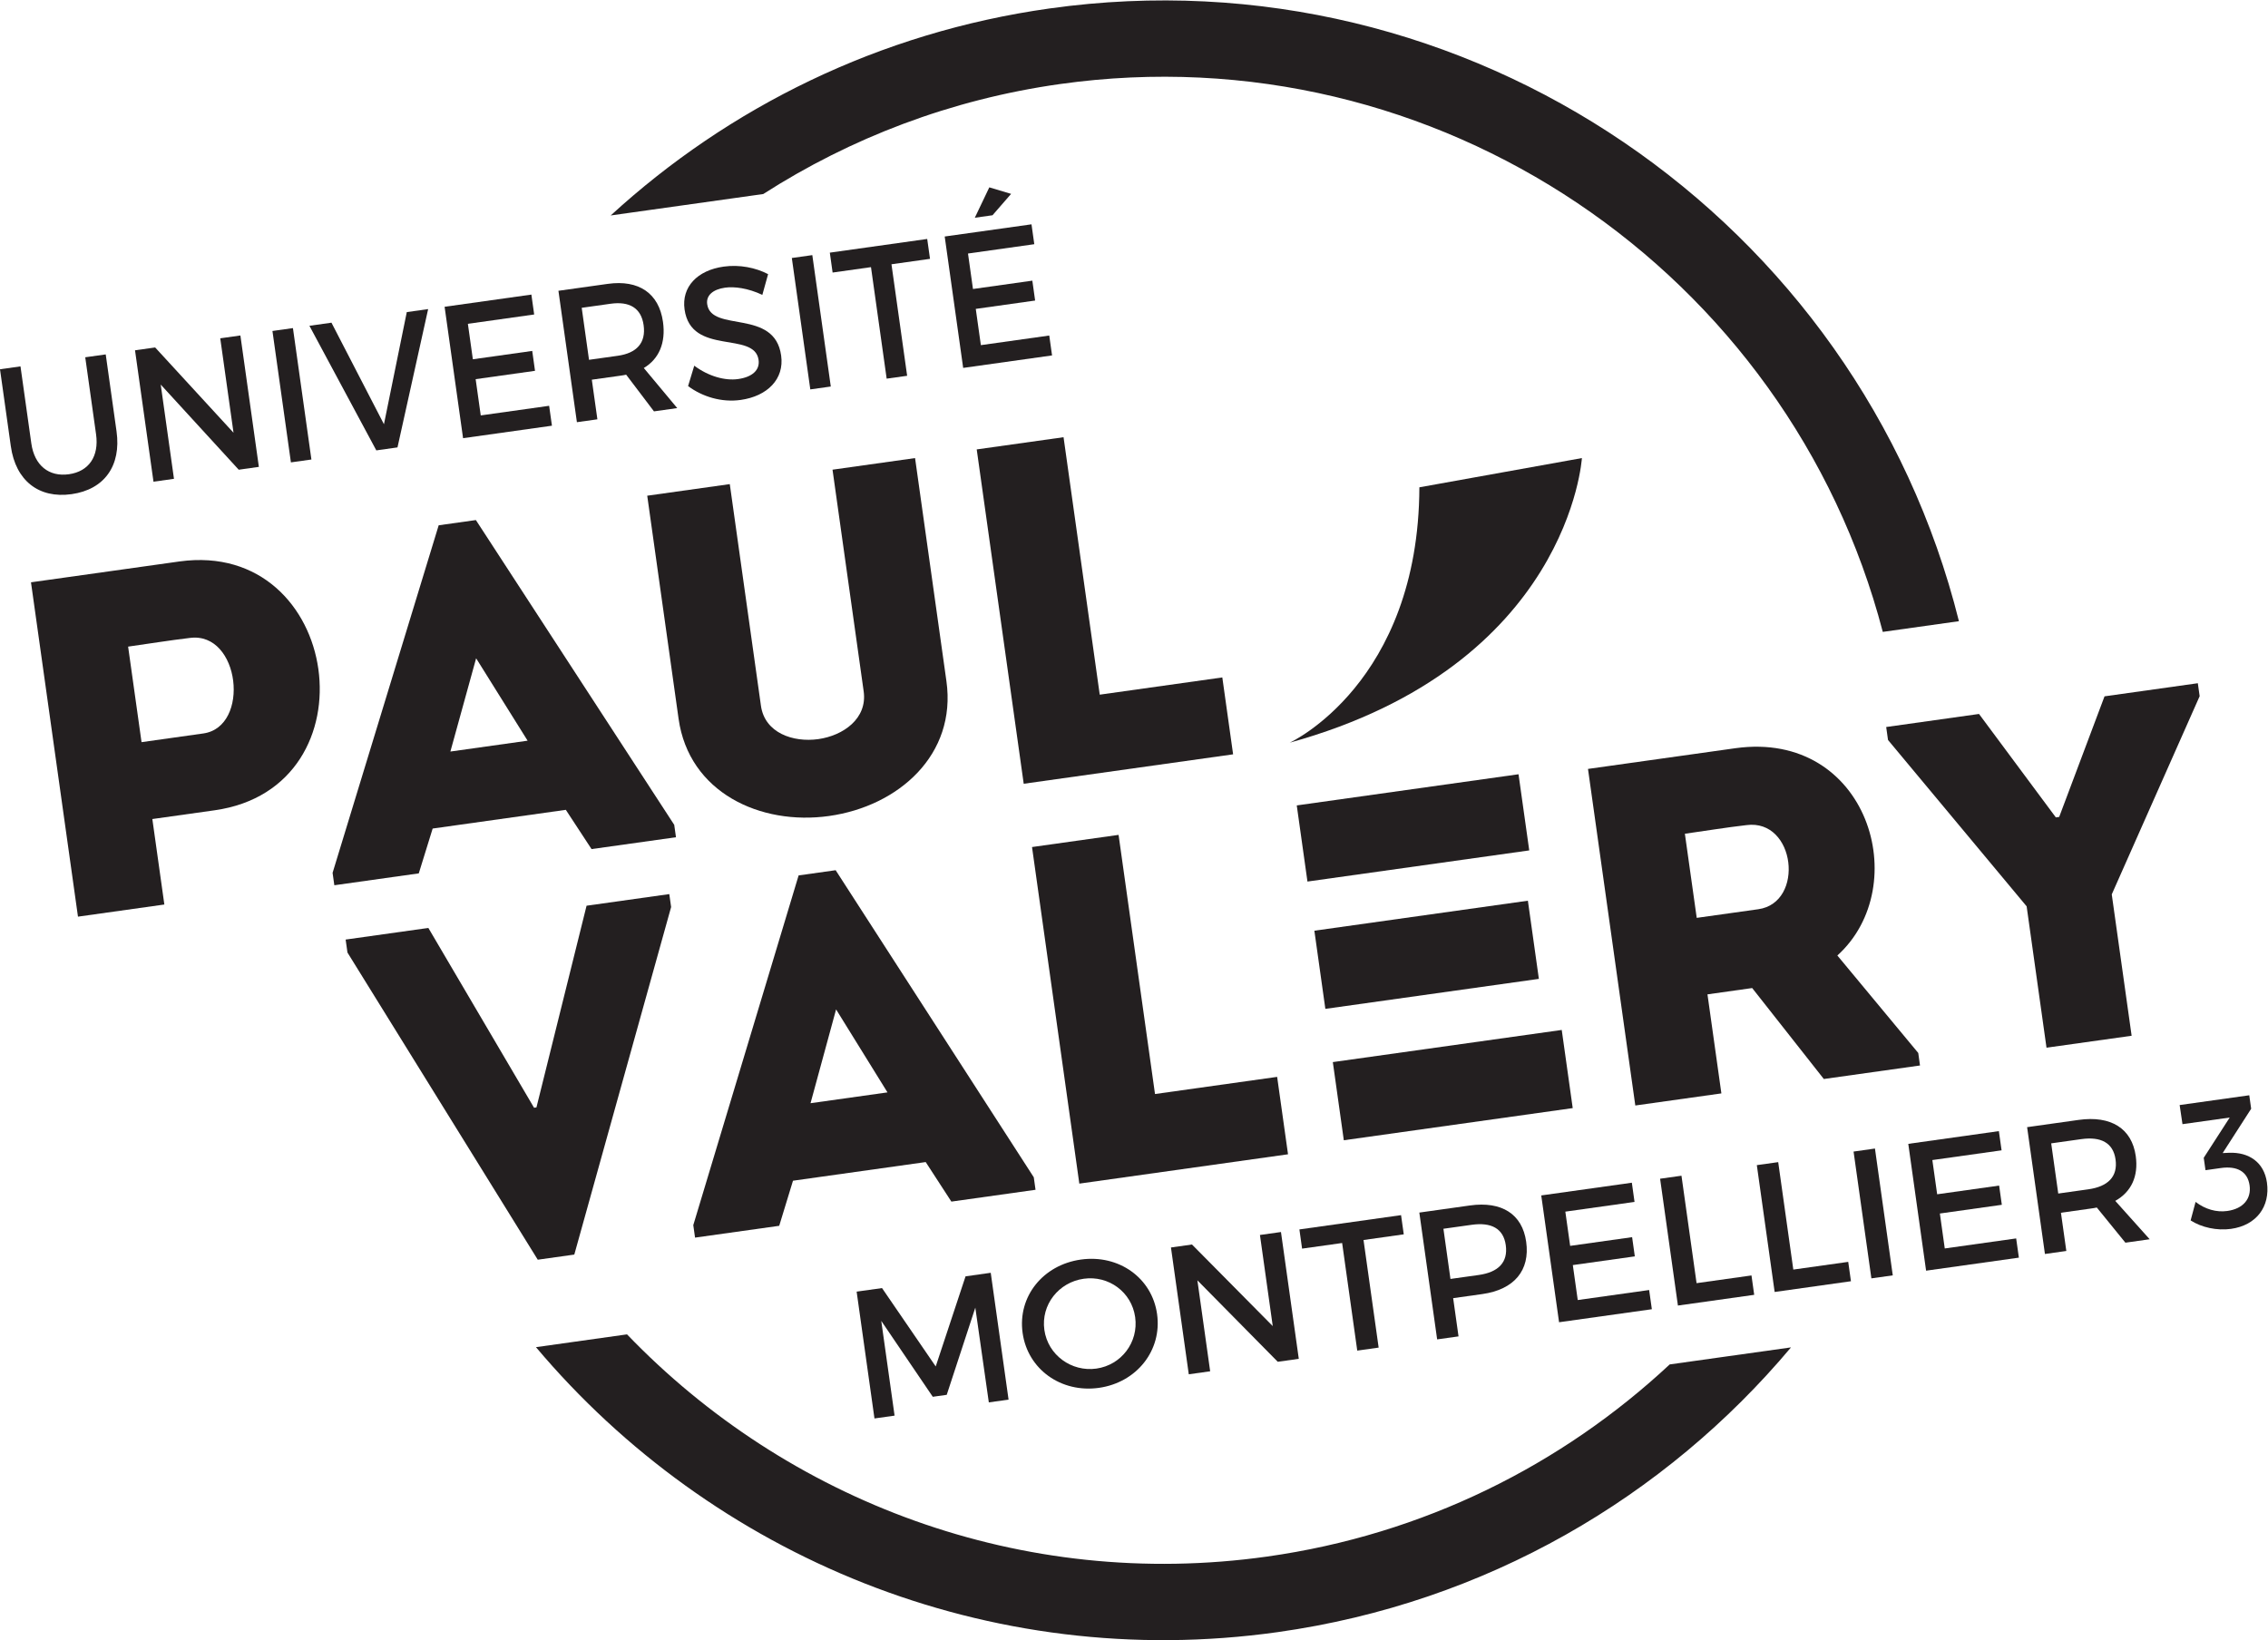 <?xml version="1.0" encoding="UTF-8" standalone="no"?>
<!-- Created with Inkscape (http://www.inkscape.org/) -->

<svg
   version="1.1"
   id="svg2"
   xml:space="preserve"
   width="456.853"
   height="330.427"
   viewBox="0 0 456.853 330.427"
   sodipodi:docname="LOGO_NOIR_VF.eps"
   xmlns:inkscape="http://www.inkscape.org/namespaces/inkscape"
   xmlns:sodipodi="http://sodipodi.sourceforge.net/DTD/sodipodi-0.dtd"
   xmlns="http://www.w3.org/2000/svg"
   xmlns:svg="http://www.w3.org/2000/svg"><defs
     id="defs6" /><sodipodi:namedview
     id="namedview4"
     pagecolor="#ffffff"
     bordercolor="#666666"
     borderopacity="1.0"
     inkscape:pageshadow="2"
     inkscape:pageopacity="0.0"
     inkscape:pagecheckerboard="0" /><g
     id="g8"
     inkscape:groupmode="layer"
     inkscape:label="ink_ext_XXXXXX"
     transform="matrix(1.333,0,0,-1.333,0,330.427)"><g
       id="g10"
       transform="scale(0.1)"><path
         d="m 2376.6,804.109 -345.91,-48.597 -16.6,118.129 345.91,48.589 16.6,-118.121"
         style="fill:#231f20;fill-opacity:1;fill-rule:nonzero;stroke:none"
         id="path12" /><path
         d="m 2325.44,999.422 -322.65,-45.332 -16.6,118.12 322.65,45.34 16.6,-118.128"
         style="fill:#231f20;fill-opacity:1;fill-rule:nonzero;stroke:none"
         id="path14" /><path
         d="m 2310.89,1193.58 -335.15,-47.08 -16.16,115.07 335.12,47.09 16.19,-115.08"
         style="fill:#231f20;fill-opacity:1;fill-rule:nonzero;stroke:none"
         id="path16" /><path
         d="m 1153.39,2185.58 c 131.94,84.61 283.49,143.05 448.61,166.25 569.72,80.06 1101.05,-284.28 1243.14,-828.01 l 115.06,16.17 c -151.45,606.8 -741.45,1014.97 -1374.26,926.03 -257.15,-36.13 -484.77,-149.35 -663.096,-312.83 l 230.546,32.39"
         style="fill:#231f20;fill-opacity:1;fill-rule:nonzero;stroke:none"
         id="path18" /><path
         d="M 2523.14,416.719 C 2360.39,264.898 2151.39,159.602 1914.76,126.34 1543.77,74.191 1189.14,210.648 947.52,462.148 L 809.906,442.809 C 1075.73,127.238 1492.95,-49.41 1930.82,12.141 c 314.91,44.25 585.66,204.007 775.61,430.32 l -183.29,-25.742"
         style="fill:#231f20;fill-opacity:1;fill-rule:nonzero;stroke:none"
         id="path20" /><path
         d="m 176.109,1826.86 c 7.289,-51.9 -18.406,-87.92 -67.972,-94.88 -49.586,-6.97 -84.485,20.54 -91.781,72.43 L 0,1920.74 l 30.957,4.37 16.359,-116.35 c 4.695,-33.46 26.676,-50.92 56.844,-46.67 29.91,4.2 45.738,26.7 40.996,60.42 l -16.347,116.35 30.953,4.34 16.347,-116.34"
         style="fill:#231f20;fill-opacity:1;fill-rule:nonzero;stroke:none"
         id="path22" /><path
         d="m 360.727,1768.93 -117.852,128.66 20.016,-142.42 -30.957,-4.36 -27.911,198.6 30.426,4.28 118.426,-128.87 -20.062,142.71 30.441,4.27 27.914,-198.59 -30.441,-4.28"
         style="fill:#231f20;fill-opacity:1;fill-rule:nonzero;stroke:none"
         id="path24" /><path
         d="m 439.609,1780.01 -27.91,198.6 30.969,4.35 27.914,-198.6 -30.973,-4.35"
         style="fill:#231f20;fill-opacity:1;fill-rule:nonzero;stroke:none"
         id="path26" /><path
         d="m 568.66,1798.14 -101.101,188.31 33.316,4.69 79.336,-153.48 34.496,169.48 32.273,4.54 -46.32,-209.03 -32,-4.51"
         style="fill:#231f20;fill-opacity:1;fill-rule:nonzero;stroke:none"
         id="path28" /><path
         d="m 707.027,1989.44 7.524,-53.6 89.719,12.61 4.21,-30.07 -89.695,-12.6 7.692,-54.8 103.351,14.54 4.235,-30.08 -134.297,-18.87 -27.911,198.6 131.137,18.44 4.231,-30.08 -100.196,-14.09"
         style="fill:#231f20;fill-opacity:1;fill-rule:nonzero;stroke:none"
         id="path30" /><path
         d="m 933.633,1941.14 c 28.336,3.99 42.75,19.34 38.965,46.27 -3.66,26.12 -21.684,36.32 -50.016,32.34 l -43.539,-6.13 11.039,-78.59 z m 12.582,-28.59 c -2.586,-0.64 -5.488,-1.04 -8.356,-1.46 l -43.546,-6.12 8.417,-59.88 -30.957,-4.34 -27.918,198.6 74.512,10.45 c 46.93,6.6 77.418,-14.28 83.483,-57.4 4.47,-31.79 -6.03,-56.08 -28.975,-69.76 l 50.525,-60.59 -35.162,-4.94 -42.023,55.44"
         style="fill:#231f20;fill-opacity:1;fill-rule:nonzero;stroke:none"
         id="path32" /><path
         d="m 1160.71,2064.5 -8.7,-31.33 c -21.77,10.28 -42.46,12.85 -56.38,10.89 -18.08,-2.54 -28.84,-11.59 -26.98,-24.9 6.1,-43.41 101.99,-6.23 111.77,-77.75 4.99,-35.45 -20.81,-61.36 -61.2,-67.03 -28.84,-4.06 -57.92,4.89 -79.44,20.94 l 9.33,30.83 c 21.51,-16.1 46.54,-22.97 66.22,-20.21 21.51,3.02 33.14,13.63 30.98,28.92 -6.22,44.28 -101.92,5.68 -111.85,76.3 -4.77,34.05 19.25,59.14 59.11,64.74 23.88,3.35 48.38,-1.57 67.14,-11.4"
         style="fill:#231f20;fill-opacity:1;fill-rule:nonzero;stroke:none"
         id="path34" /><path
         d="m 1224.47,1890.3 -27.91,198.6 30.95,4.36 27.92,-198.6 -30.96,-4.36"
         style="fill:#231f20;fill-opacity:1;fill-rule:nonzero;stroke:none"
         id="path36" /><path
         d="m 1347.13,2079.41 23.69,-168.53 -30.95,-4.34 -23.69,168.53 -57.99,-8.16 -4.22,30.07 147.17,20.69 4.24,-30.06 -58.25,-8.2"
         style="fill:#231f20;fill-opacity:1;fill-rule:nonzero;stroke:none"
         id="path38" /><path
         d="m 1499.83,2153.51 -26.76,-3.76 21.91,45.92 32.94,-9.85 z m -37.05,-57.85 7.52,-53.61 89.7,12.61 4.22,-30.06 -89.69,-12.62 7.7,-54.78 103.34,14.53 4.23,-30.07 -134.31,-18.87 -27.91,198.6 131.15,18.41 4.23,-30.04 -100.18,-14.1"
         style="fill:#231f20;fill-opacity:1;fill-rule:nonzero;stroke:none"
         id="path40" /><path
         d="m 286.941,1514.7 c -30.711,-3.66 -63.39,-8.92 -93.347,-13.14 5.777,-41.1 14.496,-103.2 20.293,-144.38 l 93.343,13.14 c 71.485,10.03 55.622,154.31 -20.289,144.38 z M 117.832,1093.45 c -23.633,168.19 -47.27,336.36 -71.012,505.31 73.653,10.34 149.465,20.99 224.567,31.54 244.41,33.6 297.172,-341.78 52.851,-376.11 l -94.023,-13.22 18.148,-129.18 c -43.777,-6.14 -87.523,-12.3 -130.531,-18.34"
         style="fill:#231f20;fill-opacity:1;fill-rule:nonzero;stroke:none"
         id="path42" /><path
         d="m 719.492,1483.93 -38.902,-140.94 116.691,16.4 z m 135.547,-229.05 -201.234,-28.28 -20.969,-67.74 -127.617,-17.95 -2.637,18.73 160.328,525.29 56.215,7.9 299.735,-460.63 2.63,-18.74 -127.58,-17.91 -38.871,59.33"
         style="fill:#231f20;fill-opacity:1;fill-rule:nonzero;stroke:none"
         id="path44" /><path
         d="m 1305.13,1433.96 -47.08,335.02 c 41.54,5.84 83.91,11.79 124.74,17.53 l 47.38,-337.13 c 15.64,-111.19 -72.36,-189.05 -177.37,-203.81 -104.25,-14.67 -211.74,35.74 -227.37,146.94 l -47.379,337.13 c 40.869,5.72 83.879,11.78 124.759,17.52 l 47.08,-335.02 c 5.79,-41.11 48.71,-55.69 86.58,-50.39 37.91,5.34 74.43,31.11 68.66,72.21"
         style="fill:#231f20;fill-opacity:1;fill-rule:nonzero;stroke:none"
         id="path46" /><path
         d="m 1661.85,1428.95 185.23,26.04 c 6.09,-43.38 10.24,-72.95 16.31,-116.21 -104.96,-14.75 -212.94,-29.93 -316.42,-44.48 l -71.02,505.31 c 43.76,6.14 86.77,12.18 131.21,18.43 36.73,-261.31 24.46,-173.96 54.69,-389.09"
         style="fill:#231f20;fill-opacity:1;fill-rule:nonzero;stroke:none"
         id="path48" /><path
         d="m 807.031,804.641 3.621,0.519 75.731,304.82 125.017,17.57 2.75,-19.58 -146.302,-525.24 -55.215,-7.761 -287.574,464.251 -2.75,19.6 124.992,17.57 159.73,-271.749"
         style="fill:#231f20;fill-opacity:1;fill-rule:nonzero;stroke:none"
         id="path50" /><path
         d="m 1263.44,953.281 -38.62,-141.769 116.28,16.347 z m 135.43,-230.722 -200.55,-28.188 -20.83,-68.141 -127.18,-17.859 -2.66,18.879 159.17,528.53 55.96,7.88 299.4,-464.09 2.65,-18.898 -127.17,-17.863 -38.79,59.75"
         style="fill:#231f20;fill-opacity:1;fill-rule:nonzero;stroke:none"
         id="path52" /><path
         d="m 1745.38,825.379 184.56,25.922 c 6.15,-43.602 10.33,-73.422 16.44,-116.992 -104.64,-14.688 -212.18,-29.821 -315.37,-44.34 l -71.48,508.691 c 43.58,6.12 86.46,12.15 130.8,18.38 36.95,-263.02 24.6,-175.11 55.05,-391.661"
         style="fill:#231f20;fill-opacity:1;fill-rule:nonzero;stroke:none"
         id="path54" /><path
         d="m 2639.14,1231.8 c -30.64,-3.49 -62.51,-8.78 -93.06,-13.05 5.83,-41.38 12.17,-86.46 17.9,-127.13 l 93.03,13.05 c 70.49,9.91 56.33,136.9 -17.87,127.13 z m 259.61,-344.378 2.63,-18.902 -145.34,-20.43 -108.25,137.461 -67.57,-9.531 21.02,-149.692 c -43.57,-6.137 -87.91,-12.34 -130.07,-18.269 -23.81,169.351 -47.59,338.651 -71.5,508.671 73.4,10.32 148.99,20.95 223.13,31.36 199.91,27.44 270.1,-208.02 153.7,-313.34 l 122.25,-147.328"
         style="fill:#231f20;fill-opacity:1;fill-rule:nonzero;stroke:none"
         id="path56" /><path
         d="m 3221.18,913.441 -128.63,-18.043 -30.02,213.622 -209.48,251.44 -2.76,19.6 140.26,19.73 116.1,-156.33 5.07,0.72 68.51,182.25 140.98,19.82 2.77,-19.59 -132.83,-299.55 30.03,-213.669"
         style="fill:#231f20;fill-opacity:1;fill-rule:nonzero;stroke:none"
         id="path58" /><path
         d="m 1949.02,1356.41 c 0,0 194.74,89.44 195.85,385.92 l 245.59,44.18 c 0,0 -18.97,-313.28 -441.44,-430.1"
         style="fill:#231f20;fill-opacity:1;fill-rule:nonzero;stroke:none"
         id="path60" /><path
         d="m 1494.24,359.34 -20.41,143.172 -43.2,-131.742 -21.08,-2.961 -77.85,114.711 20.13,-143.188 -30.39,-4.281 -26.95,191.679 38.36,5.379 81.15,-118.449 45.08,136.18 38.06,5.371 26.94,-191.68 -29.84,-4.191"
         style="fill:#231f20;fill-opacity:1;fill-rule:nonzero;stroke:none"
         id="path62" /><path
         d="m 1578.17,468.879 c 5.36,-38.07 41.09,-63.75 78.59,-58.457 37.52,5.258 63.97,39.656 58.62,77.769 -5.35,38.028 -40.18,63.278 -77.7,58.02 -37.79,-5.32 -64.85,-39.262 -59.51,-77.332 z m 170.33,23.93 c 7.72,-54.758 -30.69,-103.45 -87.92,-111.5 -57.24,-8.028 -107.58,28.171 -115.27,82.972 -7.73,55.008 30.79,102.867 88.02,110.91 57.22,8.047 107.48,-27.613 115.17,-82.382"
         style="fill:#231f20;fill-opacity:1;fill-rule:nonzero;stroke:none"
         id="path64" /><path
         d="m 1930.87,420.711 -121.46,123.098 19.31,-137.457 -32.32,-4.543 -26.93,191.66 31.77,4.48 122.04,-123.289 -19.34,137.699 31.77,4.469 26.93,-191.648 -31.77,-4.469"
         style="fill:#231f20;fill-opacity:1;fill-rule:nonzero;stroke:none"
         id="path66" /><path
         d="m 2060.46,604.762 22.87,-162.621 -32.34,-4.539 -22.84,162.628 -60.53,-8.5 -4.05,29.02 153.61,21.59 4.09,-29.012 -60.81,-8.566"
         style="fill:#231f20;fill-opacity:1;fill-rule:nonzero;stroke:none"
         id="path68" /><path
         d="m 2191.83,545.91 42.75,5.988 c 29.57,4.153 44.5,19.114 40.83,45.153 -3.54,25.148 -21.92,34.84 -51.49,30.687 l -42.72,-5.988 z m 29.36,111.039 c 48.2,6.789 79.22,-13.121 85.06,-54.801 6.1,-43.207 -18.03,-72.289 -66.24,-79.089 l -44.09,-6.18 8.11,-57.789 -32.31,-4.531 -26.92,191.652 76.39,10.738"
         style="fill:#231f20;fill-opacity:1;fill-rule:nonzero;stroke:none"
         id="path70" /><path
         d="m 2365.43,647.621 7.28,-51.73 93.64,13.16 4.08,-29.031 -93.68,-13.161 7.44,-52.828 107.9,15.149 4.09,-29.032 -140.21,-19.679 -26.93,191.652 136.91,19.231 4.06,-29.024 -104.58,-14.707"
         style="fill:#231f20;fill-opacity:1;fill-rule:nonzero;stroke:none"
         id="path72" /><path
         d="m 2646.73,551.191 4.1,-29.293 -115.27,-16.207 -26.93,191.68 32.3,4.539 22.82,-162.371 82.98,11.652"
         style="fill:#231f20;fill-opacity:1;fill-rule:nonzero;stroke:none"
         id="path74" /><path
         d="m 2792.92,571.719 4.12,-29.278 -115.3,-16.222 -26.93,191.691 32.3,4.531 22.83,-162.371 82.98,11.649"
         style="fill:#231f20;fill-opacity:1;fill-rule:nonzero;stroke:none"
         id="path76" /><path
         d="m 2827.92,546.781 -26.93,191.641 32.32,4.578 26.93,-191.68 -32.32,-4.539"
         style="fill:#231f20;fill-opacity:1;fill-rule:nonzero;stroke:none"
         id="path78" /><path
         d="m 2920.04,725.59 7.28,-51.738 93.64,13.16 4.08,-29.051 -93.64,-13.172 7.4,-52.801 107.9,15.153 4.09,-29.051 -140.2,-19.692 -26.92,191.68 136.9,19.242 4.09,-29.031 -104.62,-14.699"
         style="fill:#231f20;fill-opacity:1;fill-rule:nonzero;stroke:none"
         id="path80" /><path
         d="m 3155.75,681.379 c 29.57,4.152 44.8,19.109 41.12,45.152 -3.54,25.188 -22.2,34.84 -51.77,30.688 l -45.47,-6.399 10.66,-75.851 z m 12.8,-27.52 c -2.7,-0.668 -5.69,-1.078 -8.71,-1.507 l -45.47,-6.403 8.12,-57.758 -32.32,-4.562 -26.93,191.68 77.77,10.941 c 49.01,6.879 80.55,-12.969 86.4,-54.609 4.31,-30.661 -6.85,-54.282 -30.96,-67.743 l 52,-58.007 -36.68,-5.18 -43.22,53.148"
         style="fill:#231f20;fill-opacity:1;fill-rule:nonzero;stroke:none"
         id="path82" /><path
         d="m 3425.66,691.59 c 5.05,-36.121 -15.65,-64.59 -54.29,-70 -21.27,-2.981 -44.59,2.16 -61.03,12.769 l 7.49,28 c 14.39,-11.16 31.63,-16.031 47.88,-13.73 24.24,3.383 36.56,18.59 33.72,38.699 -2.92,20.953 -18.86,29.641 -43.31,26.231 l -23.32,-3.289 -2.65,18.742 39.26,60.84 -71.38,-10.012 -4.28,28.898 105.2,14.774 2.87,-20.371 -43.07,-67 9.5,0.449 c 30.38,1.199 53.1,-14.449 57.41,-45"
         style="fill:#231f20;fill-opacity:1;fill-rule:nonzero;stroke:none"
         id="path84" /></g></g></svg>
